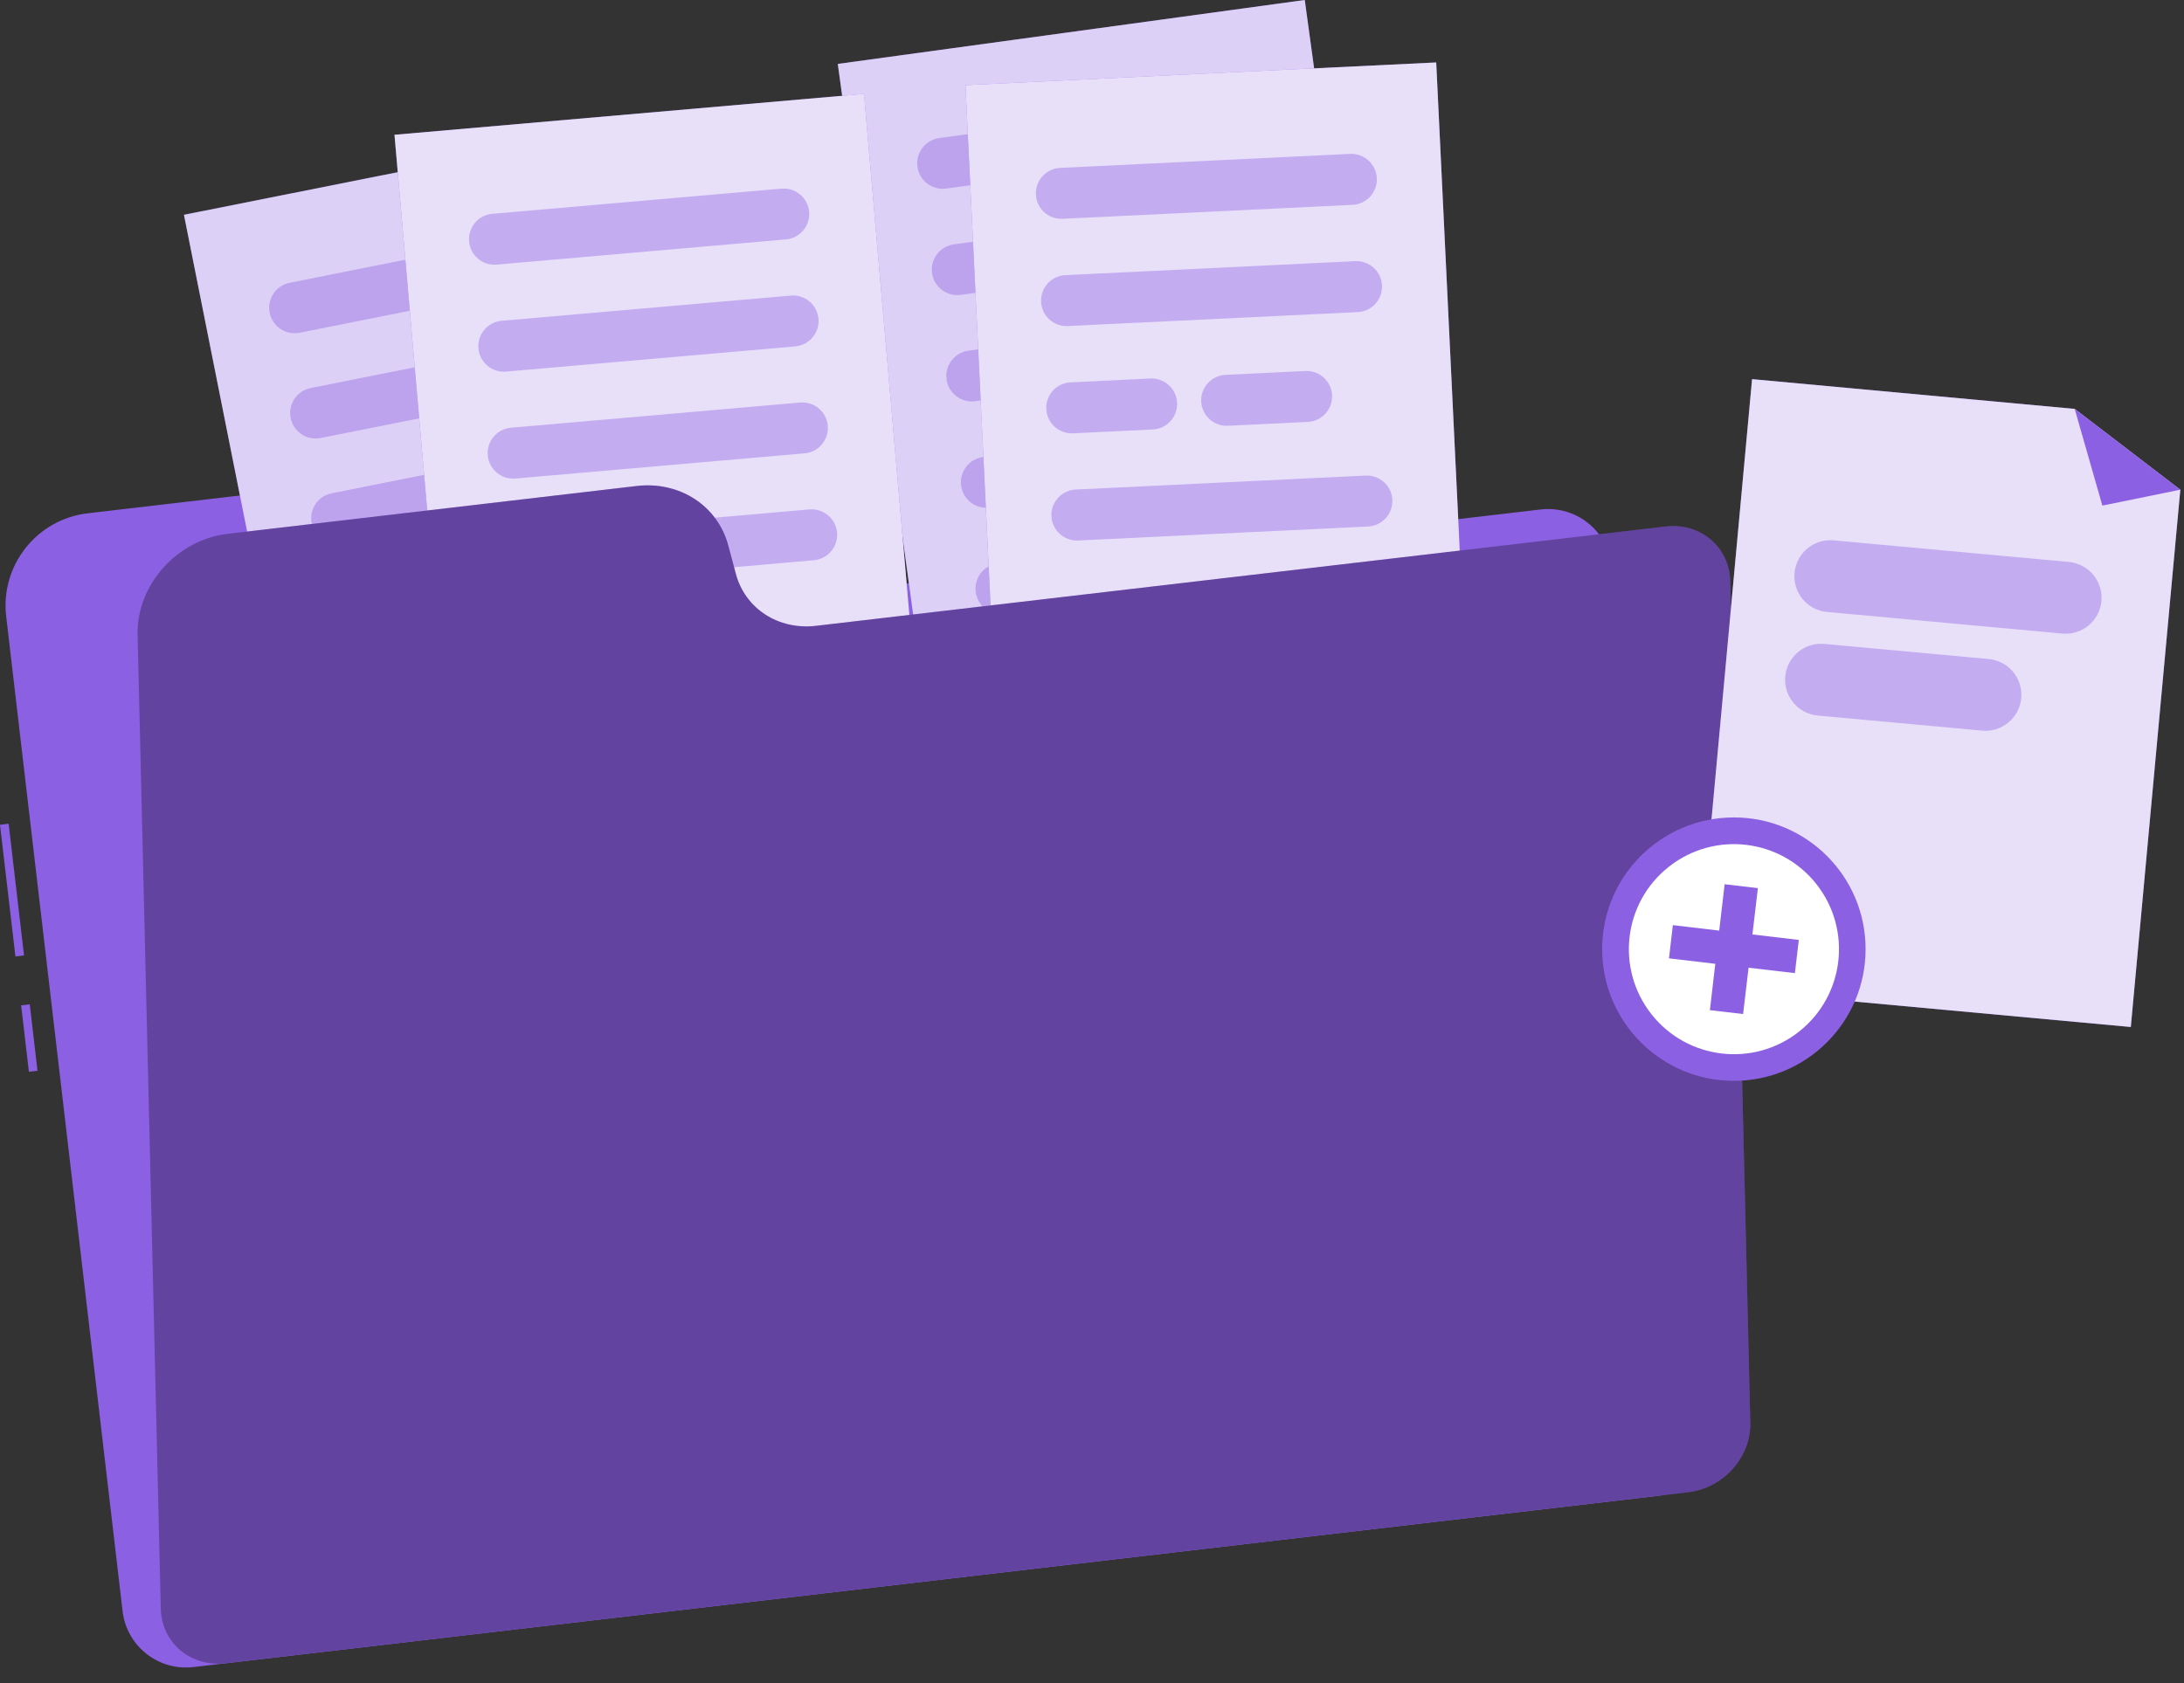 <svg width="48" height="37" viewBox="0 0 48 37" fill="none" xmlns="http://www.w3.org/2000/svg">
<rect x="0" y="0" width="48" height="37" fill="#333333" stroke="none"/>
<path d="M0.19 18.109L0 18.131L0.339 21.026L0.528 21.004L0.19 18.109Z" fill="#8C60E2"/>
<path d="M0.654 22.079L0.464 22.101L0.635 23.561L0.824 23.539L0.654 22.079Z" fill="#8C60E2"/>
<path d="M13.302 12.209L13.076 11.576C12.757 10.68 11.86 10.123 10.914 10.233L1.928 11.284C0.807 11.415 0.005 12.43 0.136 13.551L2.694 35.419C2.784 36.188 3.48 36.738 4.249 36.648L36.399 32.888C37.167 32.798 37.718 32.102 37.628 31.333L35.417 12.429C35.327 11.661 34.631 11.11 33.862 11.2L15.193 13.384C14.366 13.48 13.582 12.993 13.302 12.209Z" fill="#8C60E2"/>
<path d="M14.201 2.697L4.043 4.722L6.833 18.717L16.991 16.692L14.201 2.697Z" fill="#8C60E2"/>
<path opacity="0.7" d="M14.201 2.697L4.043 4.722L6.833 18.717L16.991 16.692L14.201 2.697Z" fill="white"/>
<g opacity="0.4">
<path d="M12.844 6.067L6.586 7.315C6.282 7.375 5.987 7.178 5.927 6.875C5.866 6.571 6.063 6.276 6.367 6.216L12.625 4.968C12.928 4.908 13.223 5.105 13.284 5.408C13.344 5.712 13.147 6.007 12.844 6.067Z" fill="#8C60E2"/>
<path d="M13.305 8.382L7.047 9.629C6.743 9.69 6.448 9.493 6.388 9.189C6.327 8.886 6.524 8.591 6.828 8.53L13.085 7.283C13.389 7.222 13.684 7.419 13.745 7.723C13.805 8.027 13.608 8.322 13.305 8.382Z" fill="#8C60E2"/>
<path d="M13.767 10.695L7.509 11.943C7.205 12.003 6.91 11.806 6.85 11.503C6.789 11.199 6.986 10.904 7.29 10.844L13.547 9.596C13.851 9.536 14.146 9.733 14.207 10.036C14.267 10.34 14.07 10.635 13.767 10.695Z" fill="#8C60E2"/>
<path d="M14.227 13.01L7.97 14.257C7.666 14.318 7.371 14.12 7.311 13.817C7.25 13.514 7.447 13.219 7.751 13.158L14.008 11.911C14.312 11.85 14.607 12.047 14.667 12.351C14.728 12.655 14.531 12.95 14.227 13.01Z" fill="#8C60E2"/>
<path d="M12.978 15.665L8.431 16.571C8.127 16.631 7.832 16.434 7.772 16.131C7.711 15.828 7.908 15.532 8.212 15.472L12.759 14.566C13.062 14.505 13.357 14.702 13.418 15.006C13.478 15.309 13.281 15.604 12.978 15.665Z" fill="#8C60E2"/>
</g>
<path d="M28.676 0L18.413 1.405L20.348 15.544L30.611 14.139L28.676 0Z" fill="#8C60E2"/>
<path opacity="0.7" d="M28.676 0L18.413 1.405L20.348 15.544L30.611 14.139L28.676 0Z" fill="white"/>
<g opacity="0.4">
<path d="M27.116 3.279L20.794 4.145C20.488 4.187 20.205 3.972 20.163 3.666C20.122 3.359 20.336 3.077 20.642 3.035L26.964 2.169C27.271 2.127 27.553 2.342 27.595 2.648C27.637 2.955 27.423 3.237 27.116 3.279Z" fill="#8C60E2"/>
<path d="M27.436 5.617L21.115 6.482C20.808 6.524 20.526 6.309 20.484 6.003C20.442 5.696 20.656 5.414 20.963 5.372L27.285 4.507C27.591 4.465 27.874 4.679 27.916 4.986C27.957 5.292 27.743 5.575 27.436 5.617Z" fill="#8C60E2"/>
<path d="M23.176 8.582L21.434 8.82C21.128 8.862 20.845 8.647 20.803 8.341C20.761 8.034 20.976 7.752 21.282 7.71L23.024 7.472C23.331 7.43 23.613 7.644 23.655 7.951C23.697 8.257 23.483 8.54 23.176 8.582Z" fill="#8C60E2"/>
<path d="M26.554 8.12L24.812 8.359C24.506 8.401 24.223 8.186 24.181 7.88C24.139 7.573 24.354 7.29 24.66 7.249L26.402 7.01C26.708 6.968 26.991 7.183 27.033 7.489C27.075 7.796 26.86 8.078 26.554 8.12Z" fill="#8C60E2"/>
<path d="M28.076 10.293L21.754 11.158C21.448 11.2 21.165 10.986 21.123 10.679C21.081 10.373 21.296 10.09 21.602 10.048L27.924 9.183C28.231 9.141 28.513 9.356 28.555 9.662C28.597 9.969 28.383 10.251 28.076 10.293Z" fill="#8C60E2"/>
<path d="M26.669 12.868L22.075 13.496C21.768 13.539 21.486 13.324 21.444 13.017C21.402 12.711 21.616 12.428 21.923 12.386L26.517 11.758C26.823 11.716 27.106 11.93 27.148 12.237C27.19 12.543 26.975 12.826 26.669 12.868Z" fill="#8C60E2"/>
</g>
<path d="M18.989 2.064L8.67 2.963L9.909 17.179L20.227 16.28L18.989 2.064Z" fill="#8C60E2"/>
<path opacity="0.8" d="M18.989 2.064L8.67 2.963L9.909 17.179L20.227 16.28L18.989 2.064Z" fill="white"/>
<g opacity="0.4">
<path d="M17.273 5.263L10.916 5.817C10.608 5.844 10.337 5.616 10.31 5.307C10.283 4.999 10.511 4.727 10.819 4.701L17.176 4.147C17.484 4.12 17.756 4.348 17.783 4.656C17.809 4.965 17.581 5.236 17.273 5.263Z" fill="#8C60E2"/>
<path d="M17.478 7.615L11.122 8.169C10.813 8.196 10.542 7.967 10.515 7.659C10.488 7.351 10.716 7.079 11.024 7.052L17.381 6.498C17.689 6.471 17.961 6.699 17.988 7.008C18.015 7.316 17.787 7.588 17.478 7.615Z" fill="#8C60E2"/>
<path d="M17.683 9.966L11.327 10.52C11.018 10.546 10.747 10.318 10.72 10.01C10.693 9.702 10.921 9.43 11.229 9.403L17.586 8.849C17.894 8.822 18.166 9.051 18.193 9.359C18.22 9.667 17.991 9.939 17.683 9.966Z" fill="#8C60E2"/>
<path d="M17.887 12.316L11.531 12.87C11.222 12.896 10.951 12.668 10.924 12.36C10.897 12.052 11.125 11.78 11.434 11.753L17.79 11.199C18.098 11.172 18.37 11.401 18.397 11.709C18.424 12.017 18.195 12.289 17.887 12.316Z" fill="#8C60E2"/>
<path d="M16.355 14.818L11.736 15.221C11.428 15.248 11.156 15.02 11.129 14.711C11.102 14.403 11.33 14.131 11.639 14.104L16.258 13.702C16.566 13.675 16.838 13.903 16.865 14.211C16.891 14.52 16.663 14.791 16.355 14.818Z" fill="#8C60E2"/>
</g>
<path d="M31.565 1.373L21.219 1.872L21.907 16.125L32.252 15.626L31.565 1.373Z" fill="#8C60E2"/>
<path opacity="0.8" d="M31.565 1.373L21.219 1.872L21.907 16.125L32.252 15.626L31.565 1.373Z" fill="white"/>
<g opacity="0.4">
<path d="M29.727 4.503L23.354 4.81C23.045 4.825 22.782 4.587 22.767 4.278C22.752 3.969 22.991 3.706 23.3 3.691L29.673 3.383C29.982 3.369 30.245 3.607 30.26 3.916C30.275 4.225 30.036 4.488 29.727 4.503Z" fill="#8C60E2"/>
<path d="M29.84 6.861L23.467 7.168C23.158 7.183 22.896 6.945 22.881 6.636C22.866 6.327 23.104 6.064 23.413 6.049L29.787 5.741C30.096 5.727 30.358 5.965 30.373 6.274C30.388 6.583 30.15 6.846 29.84 6.861Z" fill="#8C60E2"/>
<path d="M25.338 9.441L23.581 9.526C23.272 9.54 23.01 9.302 22.995 8.993C22.98 8.684 23.218 8.421 23.527 8.406L25.283 8.321C25.593 8.307 25.855 8.545 25.87 8.854C25.885 9.163 25.647 9.426 25.338 9.441Z" fill="#8C60E2"/>
<path d="M28.743 9.275L26.987 9.36C26.678 9.375 26.415 9.136 26.4 8.827C26.385 8.518 26.624 8.256 26.933 8.241L28.689 8.156C28.998 8.141 29.261 8.379 29.276 8.689C29.29 8.998 29.052 9.26 28.743 9.275Z" fill="#8C60E2"/>
<path d="M30.068 11.574L23.695 11.882C23.386 11.896 23.123 11.658 23.108 11.349C23.093 11.04 23.332 10.777 23.641 10.762L30.014 10.455C30.323 10.44 30.586 10.678 30.601 10.987C30.616 11.296 30.377 11.559 30.068 11.574Z" fill="#8C60E2"/>
<path d="M28.44 14.014L23.809 14.238C23.5 14.253 23.237 14.014 23.222 13.705C23.207 13.396 23.446 13.134 23.755 13.119L28.386 12.895C28.695 12.88 28.958 13.119 28.973 13.428C28.988 13.737 28.749 14 28.44 14.014Z" fill="#8C60E2"/>
</g>
<path d="M16.172 12.613L16.007 11.994C15.773 11.117 14.938 10.574 13.992 10.684L5.006 11.735C3.885 11.866 2.998 12.862 3.024 13.959L3.534 35.365C3.552 36.117 4.19 36.654 4.958 36.564L37.108 32.804C37.877 32.714 38.486 32.031 38.468 31.279L38.027 12.775C38.009 12.022 37.371 11.485 36.603 11.575L17.934 13.758C17.107 13.855 16.376 13.38 16.172 12.613Z" fill="#8C60E2"/>
<path opacity="0.3" d="M16.172 12.613L16.007 11.994C15.773 11.117 14.938 10.574 13.992 10.684L5.006 11.735C3.885 11.866 2.998 12.862 3.024 13.959L3.534 35.365C3.552 36.117 4.19 36.654 4.958 36.564L37.108 32.804C37.877 32.714 38.486 32.031 38.468 31.279L38.027 12.775C38.009 12.022 37.371 11.485 36.603 11.575L17.934 13.758C17.107 13.855 16.376 13.38 16.172 12.613Z" fill="black"/>
<path d="M46.831 22.577L47.919 10.767L45.596 8.989L38.507 8.335L37.276 21.697L46.831 22.577Z" fill="#8C60E2"/>
<path opacity="0.8" d="M46.831 22.577L47.919 10.767L45.596 8.989L38.507 8.335L37.276 21.697L46.831 22.577Z" fill="white"/>
<path d="M47.919 10.765L45.597 8.987L46.206 11.115L47.919 10.765Z" fill="#8C60E2"/>
<path d="M38.107 23.761C39.706 23.761 41.002 22.464 41.002 20.865C41.002 19.266 39.706 17.97 38.107 17.97C36.508 17.97 35.212 19.266 35.212 20.865C35.212 22.464 36.508 23.761 38.107 23.761Z" fill="#8C60E2"/>
<path d="M39.54 22.678C40.54 21.888 40.711 20.436 39.92 19.435C39.13 18.434 37.678 18.264 36.677 19.055C35.676 19.845 35.506 21.297 36.297 22.298C37.087 23.298 38.539 23.469 39.54 22.678Z" fill="white"/>
<path d="M39.534 20.663L38.515 20.543L38.635 19.524L37.904 19.439L37.785 20.458L36.766 20.338L36.681 21.068L37.699 21.188L37.58 22.207L38.31 22.292L38.43 21.274L39.448 21.393L39.534 20.663Z" fill="#8C60E2"/>
<path opacity="0.4" d="M46.185 13.214C46.145 13.649 45.76 13.969 45.325 13.928L40.155 13.453C39.72 13.413 39.4 13.028 39.44 12.594C39.48 12.159 39.865 11.839 40.299 11.879L45.47 12.354C45.905 12.395 46.225 12.779 46.185 13.214Z" fill="#8C60E2"/>
<path opacity="0.4" d="M44.423 15.348C44.383 15.782 43.998 16.102 43.564 16.062L39.95 15.73C39.516 15.69 39.196 15.305 39.236 14.87C39.276 14.435 39.661 14.116 40.095 14.156L43.709 14.488C44.143 14.528 44.463 14.913 44.423 15.348Z" fill="#8C60E2"/>
</svg>
